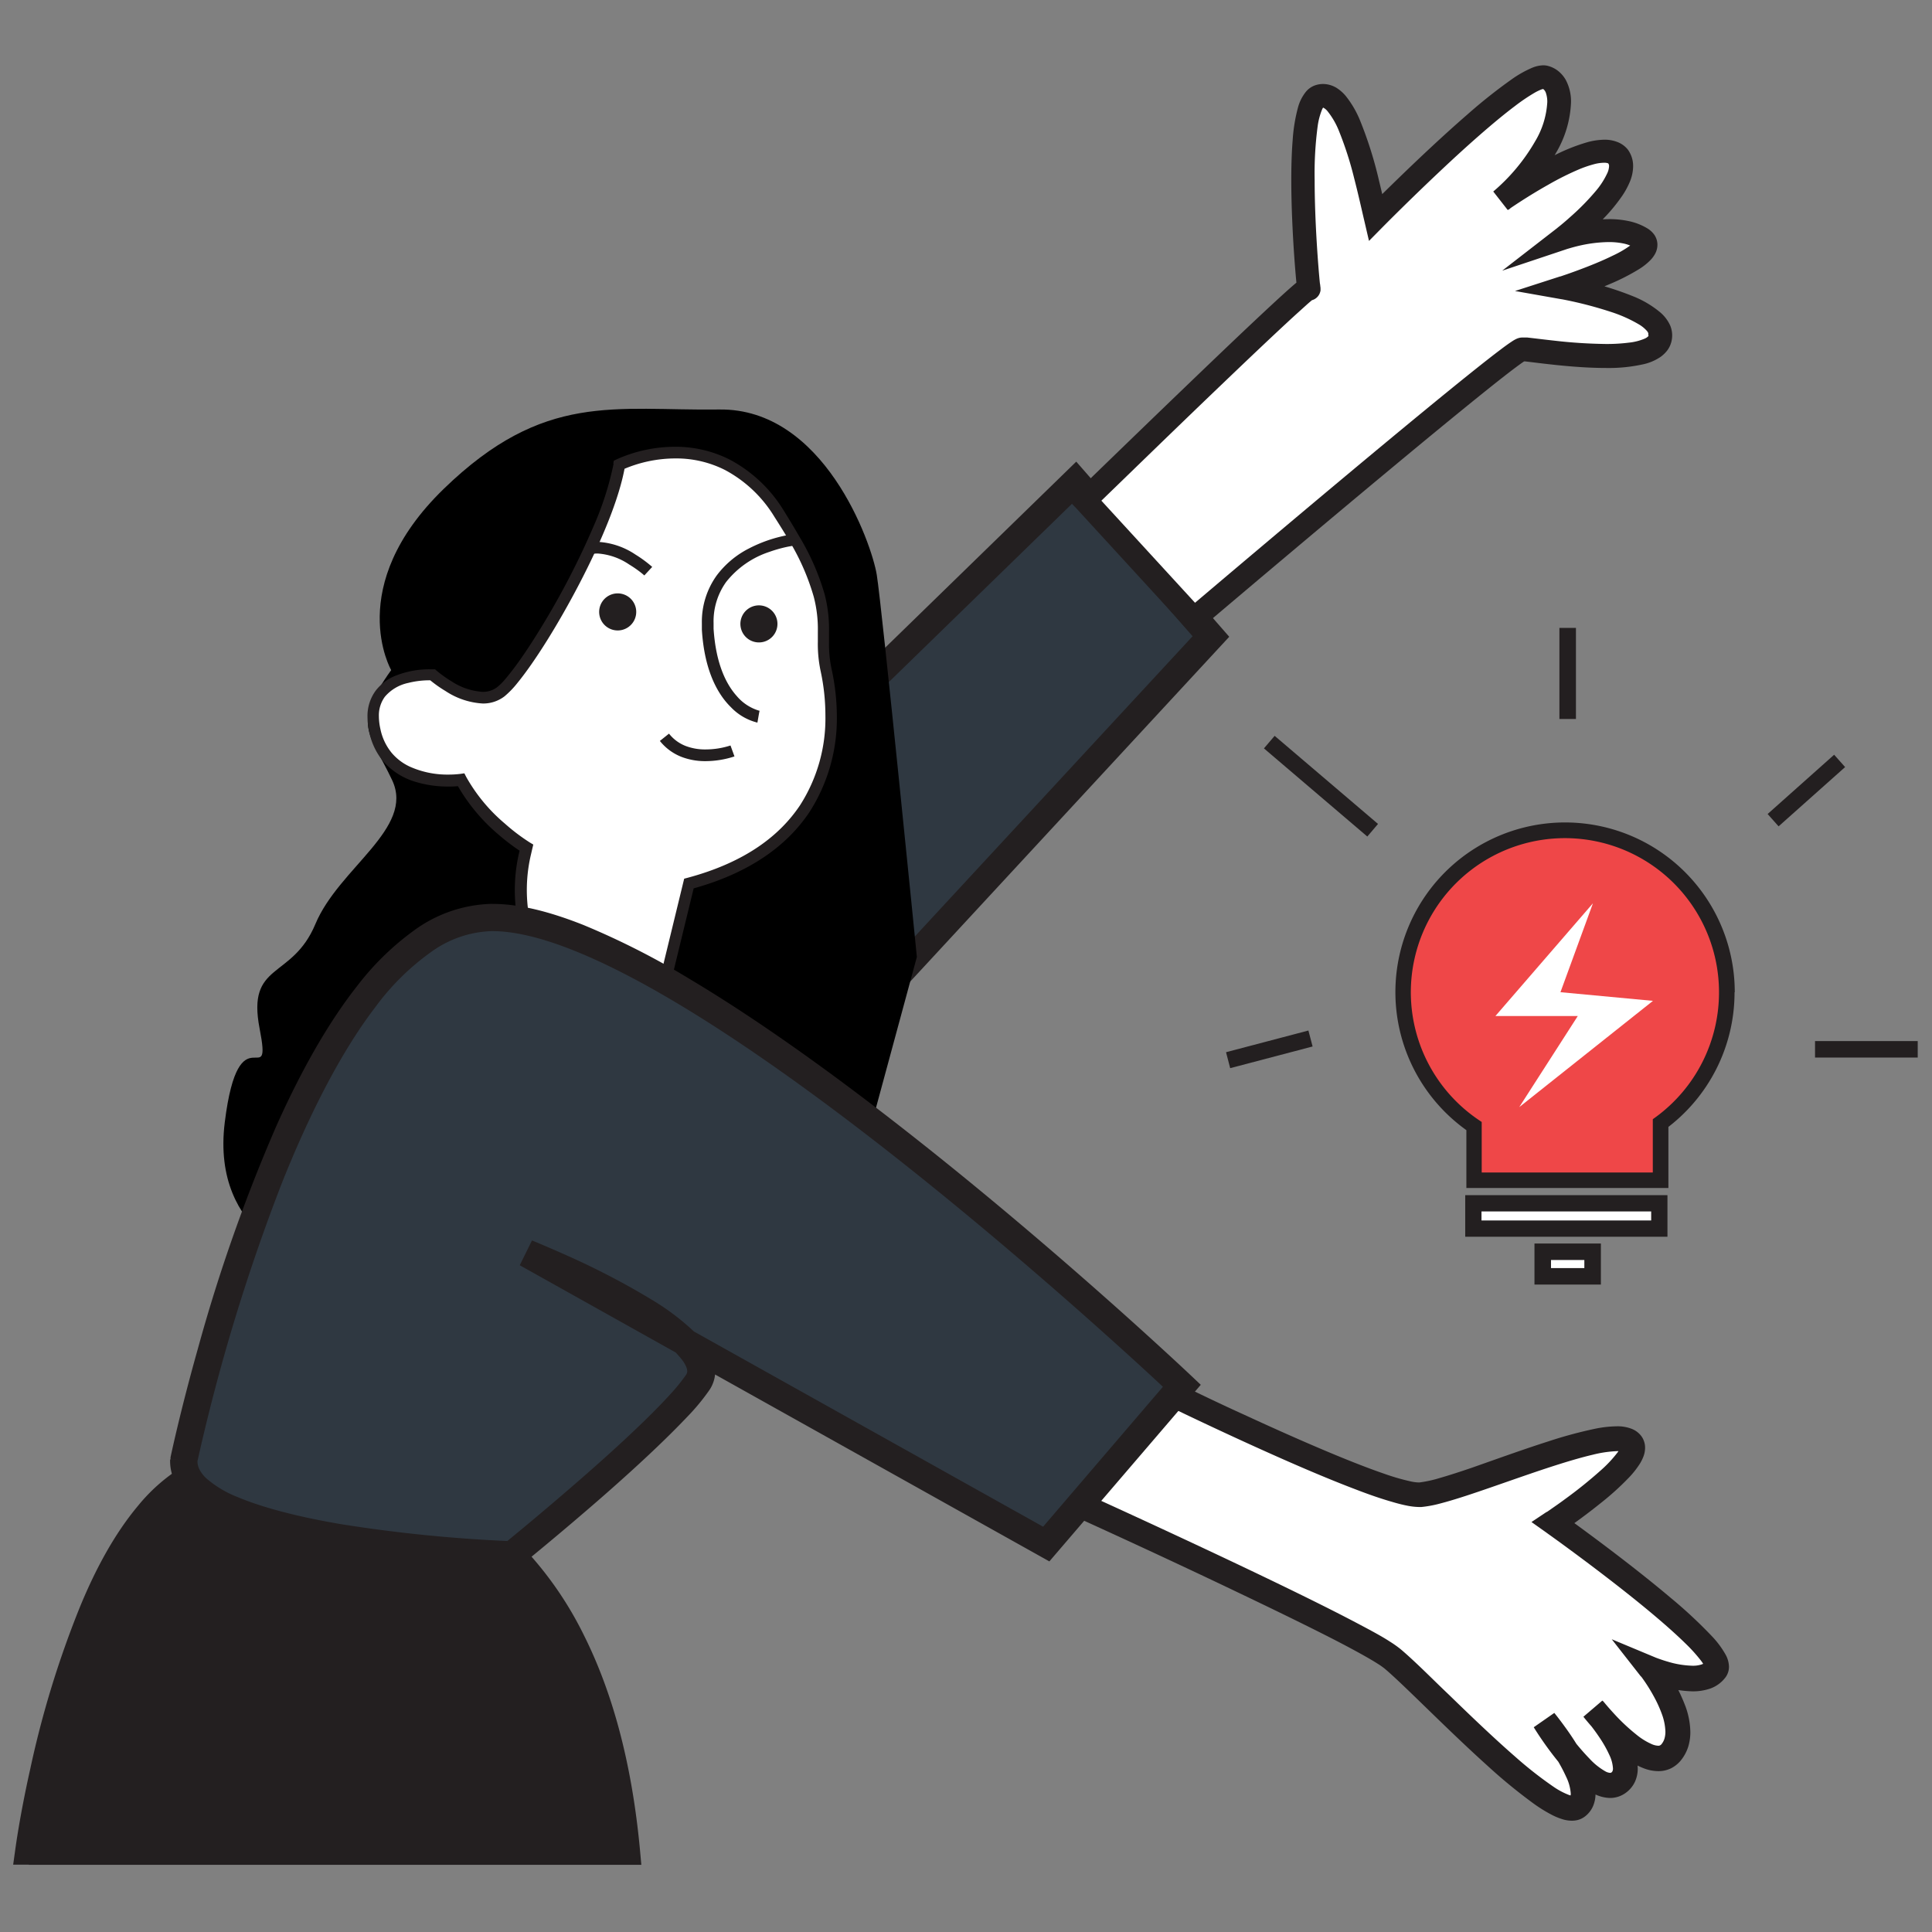 <svg id="Layer_1" data-name="Layer 1" xmlns="http://www.w3.org/2000/svg" viewBox="0 0 368 368"><rect x="0" y="0" width="368" height="368" fill="#808080" stroke="none"/><defs><style>.cls-1{fill:#fff;}.cls-2{fill:#231f20;}.cls-3{fill:#2f3841;}.cls-4{fill:#ef4748;}</style></defs><path class="cls-1" d="M220.12,264s43.06,21.22,50.39,20.65,33.8-12.75,39.44-10.32S295.86,290,295.86,290s33.81,24,31,27.93-12.4,0-12.4,0,8.17,10.43,3.95,15.78-14.93-8.17-14.93-8.17,9.57,10.7,4.79,14.08-14.09-11.83-14.09-11.83,10.71,13,6.2,16.34-28.73-22.82-35.21-28.17S202.08,285,202.08,285Z"/><path class="cls-2" d="M220.12,264l-1.05,2.14s10.51,5.18,22.06,10.36c5.78,2.6,11.81,5.19,17,7.16,2.58,1,4.93,1.81,7,2.4,1,.3,1.94.54,2.79.71a12.81,12.81,0,0,0,2.37.28l.45,0h0a22.4,22.4,0,0,0,3.59-.67c2.35-.61,5.18-1.53,8.26-2.59,4.62-1.58,9.79-3.45,14.44-4.91,2.32-.73,4.51-1.36,6.4-1.8a22.2,22.2,0,0,1,4.55-.67,3.23,3.23,0,0,1,1.07.13h0l.08-.14-.09.14h0l.08-.14-.09.14.49-.77-.78.43a1,1,0,0,0,.29.34l.49-.77-.78.43.87-.48h-1a1,1,0,0,0,.14.48l.87-.48h-.67l-.33-.07v.07h.34l-.33-.07a3.25,3.25,0,0,1-.52,1,23.7,23.7,0,0,1-3.26,3.47,85.61,85.61,0,0,1-6.74,5.42c-1,.75-1.91,1.37-2.54,1.81l-.73.51-.19.13-.06,0-2.88,1.92,2.82,2,.34.25c1.69,1.2,9.37,6.74,16.58,12.54,3.6,2.9,7.09,5.88,9.61,8.36a30.19,30.19,0,0,1,2.91,3.22,5.88,5.88,0,0,1,.64,1,1,1,0,0,1,.08.21h0l.67-.15h-.68a1.19,1.19,0,0,0,0,.15l.67-.15H326l-1.14-.81a1.45,1.45,0,0,0-.27.81H326l-1.14-.81h0a1.47,1.47,0,0,1-.76.51,5.23,5.23,0,0,1-1.77.24,17.7,17.7,0,0,1-4.68-.78c-.7-.2-1.3-.41-1.72-.56l-.47-.17-.12-.05h0L307,312.24l5.57,7.11L313,319l-.41.32h0L313,319l-.41.32A32.67,32.67,0,0,1,315,323.1a24,24,0,0,1,1.57,3.45,10.61,10.61,0,0,1,.65,3.3,4.73,4.73,0,0,1-.18,1.32,3.13,3.13,0,0,1-.52,1h0a.94.94,0,0,1-.32.28.72.72,0,0,1-.36.07,3.43,3.43,0,0,1-1.1-.25,12.53,12.53,0,0,1-3-1.83,37,37,0,0,1-4.46-4.2c-.6-.65-1.09-1.22-1.43-1.62l-.39-.47-.1-.12,0,0h0l-1.87,1.48-1.78,1.59h0a37.37,37.37,0,0,1,3,3.92,22.35,22.35,0,0,1,1.82,3.23,6.79,6.79,0,0,1,.7,2.57,1.24,1.24,0,0,1-.09.55.68.68,0,0,1-.24.27h0c-.08.05-.06,0-.18.05a2.13,2.13,0,0,1-.92-.28,12.49,12.49,0,0,1-3-2.39,44.45,44.45,0,0,1-4.55-5.54c-.61-.86-1.11-1.61-1.46-2.14l-.4-.62-.1-.16,0,0h0l-2,1.24-1.84,1.52,0,0a55.16,55.16,0,0,1,3.63,5.05,31.71,31.71,0,0,1,2.24,4.08,8.62,8.62,0,0,1,.87,3.16,1.28,1.28,0,0,1-.07.5l-.08.11h0l.57.77-.26-.92a1,1,0,0,0-.31.15l.57.77-.26-.92.16.56-.08-.58-.08,0,.16.56-.08-.58,0,.25,0-.25h0l0,.25,0-.25h0a2.3,2.3,0,0,1-.6-.14,14,14,0,0,1-2.84-1.5,74.41,74.41,0,0,1-7.4-5.8c-4.12-3.59-8.61-7.9-12.53-11.71-2-1.9-3.79-3.68-5.37-5.19s-2.91-2.73-3.94-3.59a21,21,0,0,0-2-1.41c-1.53-1-3.6-2.11-6.1-3.43-8.71-4.61-22.55-11.18-34.25-16.63s-21.22-9.74-21.23-9.74l-1,2.17,1.81,1.55,18-21L220.12,264l-1.05,2.14,1.05-2.14-1.81-1.55-20.1,23.45,2.89,1.31,2.44,1.11c5.46,2.47,19.19,8.74,32.25,15,6.52,3.11,12.89,6.21,18,8.82,2.53,1.3,4.73,2.48,6.45,3.46.86.49,1.6.93,2.19,1.31a13,13,0,0,1,1.26.88c.68.56,1.67,1.46,2.84,2.56,4.12,3.88,10.56,10.36,16.7,15.89a102,102,0,0,0,8.74,7.19,27.69,27.69,0,0,0,3.78,2.34,12,12,0,0,0,1.77.72,6.12,6.12,0,0,0,1.88.31,4.4,4.4,0,0,0,1.22-.16,3.93,3.93,0,0,0,1.23-.61h0a4.94,4.94,0,0,0,1.61-2.06,6,6,0,0,0,.45-2.35,10,10,0,0,0-.4-2.67,22.91,22.91,0,0,0-1.88-4.45,50.79,50.79,0,0,0-3.64-5.7c-1.09-1.51-1.91-2.5-1.93-2.53L292.14,329a64.2,64.2,0,0,0,4.57,6.43,33.45,33.45,0,0,0,4.41,4.57,13.59,13.59,0,0,0,2.55,1.69,6.91,6.91,0,0,0,3,.78,5,5,0,0,0,2.93-.93h0a5.39,5.39,0,0,0,1.82-2.16,6,6,0,0,0,.53-2.55,11.53,11.53,0,0,0-1.17-4.64,31.65,31.65,0,0,0-3.5-5.7c-1.13-1.52-2-2.53-2.07-2.57L301.6,327a52.55,52.55,0,0,0,4.57,5,29.83,29.83,0,0,0,4.39,3.52,13.64,13.64,0,0,0,2.49,1.28,7.85,7.85,0,0,0,2.8.56,5.48,5.48,0,0,0,2.4-.52,5.7,5.7,0,0,0,2-1.64h0a7.82,7.82,0,0,0,1.34-2.57,9.43,9.43,0,0,0,.38-2.71,14.94,14.94,0,0,0-.94-4.93,34.34,34.34,0,0,0-4.72-8.51l-1.88,1.47-.9,2.21a29.16,29.16,0,0,0,2.83,1,22.68,22.68,0,0,0,6,1,10.17,10.17,0,0,0,3.37-.52,6.23,6.23,0,0,0,3-2.23v0a3.42,3.42,0,0,0,.6-1.93,5,5,0,0,0-.61-2.25,17.44,17.44,0,0,0-2.67-3.6,89.13,89.13,0,0,0-7.86-7.31c-9.18-7.76-21-16.13-21-16.15L295.86,290l1.33,2s3.84-2.57,7.71-5.7a51.55,51.55,0,0,0,5.45-4.94,17,17,0,0,0,2-2.55,8.18,8.18,0,0,0,.69-1.39,4.76,4.76,0,0,0,.31-1.66,3.72,3.72,0,0,0-.69-2.18,4.2,4.2,0,0,0-1.76-1.38h0a7.34,7.34,0,0,0-3-.52,21.61,21.61,0,0,0-4.16.48,83.34,83.34,0,0,0-8.91,2.42c-4.82,1.54-10,3.42-14.51,5-2.25.77-4.32,1.44-6.07,1.94a23.1,23.1,0,0,1-3.95.86l.18,2.37-.15-2.38h-.16a7.6,7.6,0,0,1-1.43-.19,41.7,41.7,0,0,1-5-1.44c-7.14-2.44-17.84-7.15-26.69-11.24-4.43-2-8.4-3.93-11.27-5.31l-3.38-1.64-1.24-.6-1.65-.82-1.21,1.41Z"/><path class="cls-3" d="M135.3,159.38l69.52-67.67,25.84,29.53L147,211.67s-33.22-32.6-27.68-40.6S135.3,159.38,135.3,159.38Z"/><path class="cls-2" d="M135.3,159.38l1.82,1.86,67.55-65.75,22.49,25.7-82.08,88.72,1.91,1.76,1.82-1.85-.07-.08c-.8-.79-7.82-7.76-14.58-15.74a118.69,118.69,0,0,1-9.11-12,38.43,38.43,0,0,1-2.83-5.17,9.81,9.81,0,0,1-.93-3.5,1.82,1.82,0,0,1,.06-.54.77.77,0,0,1,.09-.23h0a29,29,0,0,1,9.24-8.08,41.42,41.42,0,0,1,3.94-2c.5-.22.9-.38,1.16-.48l.3-.12.07,0h0l-.19-.52.19.52h0l-.19-.52.19.52.54-.19.41-.4-1.82-1.86-.86-2.45a41,41,0,0,0-6.37,3,34.07,34.07,0,0,0-10.9,9.61h0a6,6,0,0,0-.84,1.83,7,7,0,0,0-.25,1.91,14.9,14.9,0,0,0,1.44,5.73,59.36,59.36,0,0,0,6.82,11,200,200,0,0,0,13.61,16c4.13,4.43,7.2,7.45,7.22,7.47l1.91,1.88,87.08-94.12L205,87.93l-71.48,69.59,1.81,1.86-.86-2.45Z"/><path class="cls-1" d="M206.67,95.29s42.61-41.55,42.61-40.35-3.59-35,2-36.64S260.43,34.63,262,41.4c0,0,27.48-27.88,32.25-26.68s4,12.74-8.36,23.49c0,0,18.72-13.14,22.3-8.36S298,45.34,298,45.34s9.45-3.15,14.63,0S297.86,55,297.86,55s19.91,3.54,18.32,9.51-24.3,2-26.29,2-62.52,51.37-62.52,51.37Z"/><path class="cls-2" d="M206.67,95.29l1.56,1.61L210,95.16c4-3.86,13.91-13.52,23-22.21,4.53-4.34,8.85-8.44,12.09-11.44,1.61-1.5,3-2.73,3.92-3.57.47-.41.85-.73,1.08-.91l.15-.11,0,0h0l-.67-1,.53,1.11.14-.08-.67-1,.53,1.11-.84-1.75.59,1.85.25-.1-.84-1.75.59,1.85L249.25,55v2.15a2.65,2.65,0,0,0,.65-.1L249.25,55v-.07l-.67,2.11a2.48,2.48,0,0,0,.67.11V54.94l-.67,2.11.67-2.12-1.32,1.79a2.22,2.22,0,0,0,.65.33l.67-2.12-1.32,1.79,1.33-1.79-2.07.84a2.29,2.29,0,0,0,.74.95l1.33-1.79-2.07.84,2.05-.83H247a2.33,2.33,0,0,0,.16.83l2.05-.83h-.16l-2-.22c0,.15,0,.18,0,.22h2.05l-2-.22,2.21.23-2.11-.69a1.84,1.84,0,0,0-.1.46l2.21.23-2.11-.69,2.13.7-1.78-1.37a2.35,2.35,0,0,0-.35.67l2.13.7-1.78-1.37L249.27,55,248.11,53a2.51,2.51,0,0,0-.62.55L249.27,55,248.11,53,249.27,55V52.72a2.19,2.19,0,0,0-1.16.32L249.27,55v0l1.21-1.89a2.26,2.26,0,0,0-1.21-.35V55l1.21-1.89L249.27,55,251,53.53a2.31,2.31,0,0,0-.52-.46L249.27,55,251,53.53,249.27,55l2-.94a2.24,2.24,0,0,0-.31-.49L249.27,55l2-.94-2,.93,2.13-.6a2,2,0,0,0-.12-.33l-2,.93,2.13-.6-1.9.53,1.94-.36a1.29,1.29,0,0,0,0-.17l-1.9.53,1.94-.36-1,.19,1-.16v0l-1,.19,1-.16s0-.29-.08-.65c-.27-2.64-1-11.53-1-19.66A68.2,68.2,0,0,1,251,23.92a13.08,13.08,0,0,1,.8-3,1.68,1.68,0,0,1,.31-.53v0l-.4-.44.16.56a.67.67,0,0,0,.24-.12l-.4-.44.16.56h0l.07,0,.12,0a2.62,2.62,0,0,1,.81.68A14.7,14.7,0,0,1,255.06,25a65.86,65.86,0,0,1,2.86,8.89c.8,3.09,1.44,6,1.91,8l.93,4,2.86-2.9.29-.29c1.44-1.45,8-8,14.85-14.23,3.42-3.09,6.9-6.09,9.79-8.26a35.73,35.73,0,0,1,3.75-2.54,9.74,9.74,0,0,1,1.25-.61,2.56,2.56,0,0,1,.34-.1l.07,0h0l0-.32v.32h0l0-.32V16l-.23.91a1,1,0,0,0,.23,0V16l-.23.91h0A.8.8,0,0,1,294,17a1.59,1.59,0,0,1,.46.71,5.12,5.12,0,0,1,.26,1.75,16.24,16.24,0,0,1-2.29,7.42,36.2,36.2,0,0,1-8,9.6l2.76,3.53,0,0c.36-.26,3.71-2.57,7.66-4.79a55,55,0,0,1,6-3,22.09,22.09,0,0,1,2.69-.92,7.79,7.79,0,0,1,2-.3,2.16,2.16,0,0,1,.71.09c.11.05.08,0,.09.05a.77.77,0,0,1,.15.51,3.56,3.56,0,0,1-.3,1.25,14.87,14.87,0,0,1-2.16,3.4,45.86,45.86,0,0,1-4.9,5c-.75.68-1.42,1.24-1.88,1.62l-.55.44-.14.12,0,0h0l-10.43,8.08,12.51-4.18h0c.06,0,1.07-.34,2.53-.66a26.19,26.19,0,0,1,5.24-.61,13.57,13.57,0,0,1,2.77.26,6.81,6.81,0,0,1,2.19.83l.06,0h0l.45-.52-.6.31a.73.73,0,0,0,.15.21l.45-.52-.6.31,1.05-.54H311.2a1.34,1.34,0,0,0,.13.54l1.05-.54H312l-.74-.38a.81.81,0,0,0-.08.38H312l-.74-.38.07,0-.07,0h0l.07,0-.07,0a3.19,3.19,0,0,1-.65.63,20,20,0,0,1-3.43,2c-2.14,1.06-4.68,2.06-6.65,2.79-1,.37-1.84.67-2.44.87l-.7.24-.18.06-.06,0-8.58,2.77,8.87,1.57h.05a75,75,0,0,1,9.26,2.38,26.49,26.49,0,0,1,5.56,2.49,6.38,6.38,0,0,1,1.43,1.21,1.64,1.64,0,0,1,.22.38l0,.15,0,.12v0L314,64a2.07,2.07,0,0,1-.7.49,10.4,10.4,0,0,1-3,.77,33.34,33.34,0,0,1-4.45.26,94.78,94.78,0,0,1-9.85-.64c-1.47-.16-2.77-.32-3.78-.44l-1.3-.15-.5,0-.47,0a2.27,2.27,0,0,0-.65.09,3.15,3.15,0,0,0-.59.23,6.77,6.77,0,0,0-.8.48c-.55.36-1.22.84-2.05,1.47-3.1,2.33-8.36,6.57-14.54,11.65-18.55,15.24-45.34,38-45.34,38l1.45,1.71,1.66-1.51L208.32,93.77l-1.65,1.52,1.56,1.61-1.56-1.61L205,96.81,227.18,121l1.65-1.39s.94-.81,2.6-2.21c5.8-4.91,20.34-17.2,33.64-28.25,6.65-5.53,13-10.75,17.76-14.57,2.39-1.92,4.38-3.48,5.81-4.55.71-.53,1.28-.94,1.66-1.19l.36-.22h0l-.54-1.14.39,1.19.15,0-.54-1.14.39,1.19-.62-1.89v2a1.9,1.9,0,0,0,.62-.1l-.62-1.89v2h0v0l.61,0c1.18.13,3.5.44,6.25.72s6,.53,9.05.53a30.42,30.42,0,0,0,7.45-.76,9.51,9.51,0,0,0,3.05-1.35,6.15,6.15,0,0,0,1.25-1.2,4.69,4.69,0,0,0,.8-1.65h0a5.16,5.16,0,0,0,.16-1.25,5,5,0,0,0-.37-1.86,7.15,7.15,0,0,0-2-2.6,19.05,19.05,0,0,0-5.11-3,59.74,59.74,0,0,0-8.51-2.7c-2.48-.6-4.27-.92-4.3-.93L297.86,55l.69,2.14s4-1.28,8-3a40.34,40.34,0,0,0,5.69-2.9,11.38,11.38,0,0,0,2.2-1.77,5.47,5.47,0,0,0,.84-1.17,3.63,3.63,0,0,0,.42-1.68,3.38,3.38,0,0,0-.6-1.91,4.42,4.42,0,0,0-1.32-1.21,11.33,11.33,0,0,0-3.62-1.4,17.38,17.38,0,0,0-3.7-.36,30,30,0,0,0-6.34.75c-1.69.37-2.8.74-2.86.75l.71,2.13,1.38,1.78A64.57,64.57,0,0,0,305,42.06a33.36,33.36,0,0,0,4-4.77,15.23,15.23,0,0,0,1.44-2.65,7.86,7.86,0,0,0,.63-2.94,5.29,5.29,0,0,0-1-3.2A4.71,4.71,0,0,0,307.94,27a6.59,6.59,0,0,0-2.33-.39,13,13,0,0,0-3.23.47,35.56,35.56,0,0,0-5.93,2.32,99.63,99.63,0,0,0-11.83,7l1.29,1.84,1.48,1.69a40.38,40.38,0,0,0,9-10.82,20.41,20.41,0,0,0,2.85-9.58,8.7,8.7,0,0,0-1-4.31,5.92,5.92,0,0,0-1.41-1.67,5.27,5.27,0,0,0-2-1l-.55,2.18.57-2.18a3.8,3.8,0,0,0-.9-.11,5.82,5.82,0,0,0-2.09.46,20.81,20.81,0,0,0-3.92,2.21,100.18,100.18,0,0,0-8.44,6.7c-9.07,7.87-19.05,18-19.07,18L262,41.4l2.18-.52c-.37-1.59-.87-3.87-1.49-6.38a75.52,75.52,0,0,0-3.64-11.57,18.84,18.84,0,0,0-2.67-4.59,7.44,7.44,0,0,0-1.88-1.65A5,5,0,0,0,252,16a4.77,4.77,0,0,0-1.31.19h0a4,4,0,0,0-1.89,1.22,8.16,8.16,0,0,0-1.58,3.12,31.69,31.69,0,0,0-1,6.19c-.19,2.34-.26,4.93-.26,7.57,0,5,.27,10.25.54,14.23.14,2,.28,3.67.39,4.86.06.59.11,1.06.14,1.4,0,.17,0,.3.06.42l0,.19a1.36,1.36,0,0,0,.05.22,2,2,0,0,0,.12.34,2,2,0,0,0,.31.49,2.07,2.07,0,0,0,.52.46,2.25,2.25,0,0,0,1.21.36,2.23,2.23,0,0,0,1.76-.85,2.07,2.07,0,0,0,.35-.63,2.53,2.53,0,0,0,.12-.45c0-.12,0-.18,0-.24v-.1a2.3,2.3,0,0,0-.12-.75,2.63,2.63,0,0,0-.38-.69,2.3,2.3,0,0,0-1-.69,2.59,2.59,0,0,0-.8-.15,2.32,2.32,0,0,0-.77.14,3.24,3.24,0,0,0-.55.26,5.19,5.19,0,0,0-.59.42c-.37.29-.83.68-1.39,1.17-2.1,1.84-5.67,5.18-9.89,9.17-12.63,12-31,29.86-31,29.86l-1.56,1.52L205,96.81Z"/><path d="M59.33,240.62s-19.22-5-16.52-26.82,9.12-5.1,6.64-17.88S55.61,186.7,60.08,176,79,157.78,74.71,148.64s-7.77-10.41-.2-21c0,0-9.15-15.92,10-34.51S117.08,78.27,137,78s29,25.37,30,31.47,7.64,72.81,7.64,72.81l-13.6,50.18Z"/><path class="cls-1" d="M118,88.49s18.47-9.21,30.43,9.34c1.15,1.77,2.14,3.41,3,4.91,8.09,14.22,4.29,17.23,6,24.89,1.88,8.47,3.92,32.62-26.15,40.64L125,193.93a5.33,5.33,0,0,1-7.28,3.64A30.53,30.53,0,0,1,100,162.4l.23-1s-8.29-5-12.44-13c0,0-13.9,2.05-16.42-9.35s11-10.63,11-10.63,8.06,7.1,13,3.27S115.57,102.35,118,88.49Z"/><path class="cls-2" d="M118,88.49l.5,1h0a25.14,25.14,0,0,1,10.17-2.17,20.57,20.57,0,0,1,9.42,2.2,24.5,24.5,0,0,1,9.41,8.91q1.69,2.64,3,4.86A44.28,44.28,0,0,1,155,113.67a24.33,24.33,0,0,1,.78,6.63c0,.63,0,1.26,0,1.9a24.78,24.78,0,0,0,.54,5.67,40.06,40.06,0,0,1,.9,8.39,30.63,30.63,0,0,1-4.85,17.15c-3.79,5.66-10.28,10.81-21.41,13.79l-.64.17-6.39,26.29a4.13,4.13,0,0,1-1.53,2.35,4.22,4.22,0,0,1-4.24.54,29.41,29.41,0,0,1-17-33.89l.23-1,.19-.79-.7-.42h0a37,37,0,0,1-4.72-3.58A32.27,32.27,0,0,1,88.81,148l-.36-.7-.78.11h0a18.56,18.56,0,0,1-2.26.13A17.44,17.44,0,0,1,78,146a10.1,10.1,0,0,1-3.38-2.58,10.44,10.44,0,0,1-2.16-4.55,11.32,11.32,0,0,1-.29-2.43,6,6,0,0,1,1.14-3.73,8,8,0,0,1,4.41-2.62,16.64,16.64,0,0,1,4.11-.51h.45l.08-1.11-.74.83a23.46,23.46,0,0,0,3.23,2.32A14.3,14.3,0,0,0,91.94,134a6.64,6.64,0,0,0,4.15-1.36,17.17,17.17,0,0,0,2.48-2.57c3.22-3.93,7.76-11.14,11.82-18.95S118,95,119.07,88.68l-1.1-.19.5,1-.5-1-1.09-.19a58.72,58.72,0,0,1-3.77,11.83,150.77,150.77,0,0,1-10,19.33c-1.75,2.87-3.44,5.42-4.91,7.41-.74,1-1.42,1.85-2,2.53a10.6,10.6,0,0,1-1.49,1.48,4.42,4.42,0,0,1-2.79.9,12.23,12.23,0,0,1-5.91-2,22.09,22.09,0,0,1-2.12-1.45l-.59-.47-.16-.13,0,0h0l-.28-.25-.38,0s-.24,0-.6,0a17.57,17.57,0,0,0-6.67,1.28,9,9,0,0,0-3.61,2.74,8.14,8.14,0,0,0-1.6,5.07,13.5,13.5,0,0,0,.34,2.91,12.83,12.83,0,0,0,2.62,5.5,13.2,13.2,0,0,0,6.38,4,21.29,21.29,0,0,0,6.06.84,18.13,18.13,0,0,0,2.61-.16l-.16-1.1-1,.52a34.82,34.82,0,0,0,8,9.8,40.48,40.48,0,0,0,4.81,3.61l.58-1-1.08-.25-.23.95a31.64,31.64,0,0,0,18.31,36.45,6.44,6.44,0,0,0,6.47-.82,6.4,6.4,0,0,0,2.33-3.58l6.24-25.66-1.08-.26.28,1.07c11.54-3.07,18.59-8.55,22.69-14.69a33,33,0,0,0,5.23-18.39,42.7,42.7,0,0,0-1-8.87,22.53,22.53,0,0,1-.49-5.19c0-.62,0-1.25,0-1.9a26.5,26.5,0,0,0-.85-7.2,46.18,46.18,0,0,0-4.78-10.91c-.87-1.52-1.87-3.17-3-5a26.74,26.74,0,0,0-10.27-9.69,22.79,22.79,0,0,0-10.43-2.45,27.22,27.22,0,0,0-11.16,2.41l-.51.25-.09.55Z"/><path class="cls-2" d="M144.66,135.37l-.11.63.12-.63h0l-.11.63.12-.63-.08,0a8.92,8.92,0,0,1-4.3-2.83c-1.93-2.17-3.94-6-4.38-12.79q0-.57,0-1.11a12.85,12.85,0,0,1,2.38-7.77,17.39,17.39,0,0,1,8.25-5.75,26.06,26.06,0,0,1,3.58-1l1.06-.19.28,0h.09l-.24-2.21a26.61,26.61,0,0,0-8.72,2.78,17.65,17.65,0,0,0-6.09,5.12,15.12,15.12,0,0,0-2.82,9.08c0,.41,0,.83,0,1.25.48,7.79,3,12.27,5.52,14.74a10.45,10.45,0,0,0,5.06,2.95l.38-2.19Z"/><path class="cls-2" d="M124.25,108a23.81,23.81,0,0,0-3.21-2.37,14.24,14.24,0,0,0-7.2-2.42,8,8,0,0,0-1.67.17l.47,2.17a5.88,5.88,0,0,1,1.2-.12,12.18,12.18,0,0,1,6,2.09A23,23,0,0,1,122,109c.25.2.45.36.58.48l.15.13,0,0h0l1.51-1.64Z"/><path class="cls-2" d="M139.13,142h0a15.53,15.53,0,0,1-4.72.75,10.39,10.39,0,0,1-3.7-.62,7.44,7.44,0,0,1-3.28-2.39l-1.74,1.39a9.84,9.84,0,0,0,4.23,3.08,12.63,12.63,0,0,0,4.49.77,17.88,17.88,0,0,0,5.49-.9l-.76-2.09Z"/><path class="cls-2" d="M141.11,119.6a3.53,3.53,0,1,0,2.69-4.21A3.53,3.53,0,0,0,141.11,119.6Z"/><path class="cls-2" d="M114.21,117.32a3.53,3.53,0,1,0,2.68-4.21A3.53,3.53,0,0,0,114.21,117.32Z"/><path class="cls-2" d="M5.5,352.55s7.87-57.6,30.68-71.07a19.31,19.31,0,0,1,8.69-2.75s66.44-12.3,74.44,73.82Z"/><path class="cls-2" d="M5.5,352.55l2.57.35,0-.15a221.8,221.8,0,0,1,7.13-31.43,122.06,122.06,0,0,1,9.18-22.47,55.62,55.62,0,0,1,6.11-9,28.17,28.17,0,0,1,7-6.1,16.8,16.8,0,0,1,7.53-2.4h.16l.15,0-.08-.43.08.43h0l-.08-.43.08.43a48.31,48.31,0,0,1,8-.57,64.47,64.47,0,0,1,16.43,2.12,54.93,54.93,0,0,1,28.72,18.38c8.78,10.65,15.92,26.83,18.23,51.57l2.59-.24V350H5.5v2.6l2.57.35-2.57-.35v2.6H122.16l-.26-2.84c-1.58-17-5.42-30.36-10.64-40.81a68.13,68.13,0,0,0-13.7-18.92,59.8,59.8,0,0,0-23.87-14,69.08,69.08,0,0,0-20.35-3,54.19,54.19,0,0,0-9,.65l.48,2.56-.16-2.6a22,22,0,0,0-9.86,3.11,33.79,33.79,0,0,0-8.53,7.49c-4.45,5.32-8.06,12-11,19.14A186.65,186.65,0,0,0,5.75,337c-2,8.9-2.82,15.17-2.83,15.22l-.41,2.95h3Z"/><path class="cls-3" d="M35,278.12S56.56,175.38,93.47,174.76,225.12,264,225.12,264l-25.84,30.15-66-36.91-33-18.46s38.75,15.38,32.6,24.61-35.33,32.86-35.33,32.86S34.41,294.12,35,278.12Z"/><path class="cls-2" d="M35,278.12l2.54.53.06-.28a367.8,367.8,0,0,1,16.14-53.15c4.93-12.34,10.93-24.47,17.74-33.37A47.14,47.14,0,0,1,82.2,181.27a20.78,20.78,0,0,1,11.31-3.91h.34c4.13,0,9.41,1.27,15.35,3.65,10.42,4.14,22.86,11.52,35.56,20.27,19.05,13.11,38.72,29.27,53.6,42.14,7.45,6.44,13.69,12.05,18.08,16.05,2.19,2,3.92,3.6,5.09,4.7l1.35,1.25.45.43,1.79-1.89-2-1.69L198.69,290.8l-64.16-35.87-33-18.46-1.27,2.27-1,2.42.08,0a175.82,175.82,0,0,1,17,8A67.6,67.6,0,0,1,126.93,256a18.5,18.5,0,0,1,3.11,3.18,5.93,5.93,0,0,1,.69,1.23,2.28,2.28,0,0,1,.17.78,1.17,1.17,0,0,1-.23.69h0a34.9,34.9,0,0,1-3.05,3.75c-2.34,2.58-5.52,5.69-8.94,8.86-5.14,4.76-10.86,9.68-15.28,13.41-2.21,1.87-4.09,3.43-5.43,4.53l-1.56,1.28-.55.45,1.64,2,.09-2.6h-.17a280,280,0,0,1-32.2-3.2c-7.44-1.24-14.75-3-20-5.22a20.29,20.29,0,0,1-5.93-3.56A6.27,6.27,0,0,1,38,279.91a3.46,3.46,0,0,1-.39-1.56v-.1L35,278.12l2.54.53L35,278.12l-2.6-.13c0,.14,0,.26,0,.36a8.67,8.67,0,0,0,1,4A14.6,14.6,0,0,0,39,287.82a39.57,39.57,0,0,0,7.28,3.34,105.55,105.55,0,0,0,15.95,4,281.33,281.33,0,0,0,35.2,3.65l1,0,.76-.61s7.33-5.93,15.43-13c4.06-3.55,8.31-7.4,12-11,1.83-1.78,3.51-3.5,5-5.08a40.6,40.6,0,0,0,3.52-4.37h0a6.5,6.5,0,0,0,1.1-3.57,7.23,7.23,0,0,0-.57-2.75,13.88,13.88,0,0,0-3-4.34,46.07,46.07,0,0,0-8.65-6.6,144.08,144.08,0,0,0-15.06-7.91c-4.42-2-7.6-3.29-7.63-3.3L99,241l33,18.46,67.88,37.95,28.84-33.64-1.8-1.7S203.32,239.71,175,217.32c-14.14-11.19-29.46-22.4-43.66-30.86a146.74,146.74,0,0,0-20.25-10.29c-6.32-2.5-12.12-4-17.28-4h-.42a26.1,26.1,0,0,0-14.56,5.08,52.16,52.16,0,0,0-10.78,10.53c-5.82,7.39-10.9,16.66-15.3,26.44A316,316,0,0,0,37.7,256.86c-3.43,12.16-5.21,20.69-5.22,20.73l0,.2v.2Z"/><path class="cls-4" d="M328.91,189a30.87,30.87,0,0,1-12.64,24.93v10.88H280.75V214.47A30.83,30.83,0,1,1,328.91,189Z"/><path class="cls-2" d="M328.91,189h-1.48a29.42,29.42,0,0,1-12,23.74l-.61.44v10.15H282.23v-9.62l-.65-.44A29.35,29.35,0,1,1,327.43,189h3a32.32,32.32,0,1,0-50.47,26.72l.83-1.23h-1.48v11.8h38.48V213.91h-1.48l.88,1.19A32.33,32.33,0,0,0,330.39,189Z"/><rect class="cls-1" x="280.64" y="229.2" width="35.42" height="4.82"/><polygon class="cls-2" points="280.64 229.2 280.64 230.75 314.51 230.75 314.51 232.47 282.19 232.47 282.19 229.2 280.64 229.2 280.64 230.75 280.64 229.2 279.09 229.2 279.09 235.57 317.61 235.57 317.61 227.65 279.09 227.65 279.09 229.2 280.64 229.2"/><rect class="cls-1" x="293.86" y="238.43" width="9.5" height="4.68"/><polygon class="cls-2" points="293.86 238.43 293.86 240 301.78 240 301.78 241.54 295.43 241.54 295.43 238.43 293.86 238.43 293.86 240 293.86 238.43 292.28 238.43 292.28 244.68 304.93 244.68 304.93 236.86 292.28 236.86 292.28 238.43 293.86 238.43"/><line class="cls-1" x1="233.93" y1="201.94" x2="249.62" y2="197.81"/><polyline class="cls-2" points="234.32 203.46 250.02 199.33 249.22 196.29 233.53 200.42"/><line class="cls-1" x1="241.77" y1="141.36" x2="261.46" y2="158.14"/><polyline class="cls-2" points="240.75 142.55 260.44 159.34 262.48 156.94 242.79 140.16"/><polyline class="cls-2" points="297.03 119.6 297.03 136.95 300.18 136.95 300.18 119.6"/><line class="cls-1" x1="350.41" y1="144.94" x2="337.74" y2="156.23"/><polyline class="cls-2" points="349.36 143.76 336.69 155.05 338.78 157.4 351.45 146.11"/><polyline class="cls-2" points="365.28 198.3 345.72 198.3 345.72 201.44 365.28 201.44"/><polygon class="cls-1" points="303.42 172.05 284.84 193.53 300.53 193.53 289.38 210.88 314.85 190.64 297.23 188.99 303.42 172.05"/></svg>